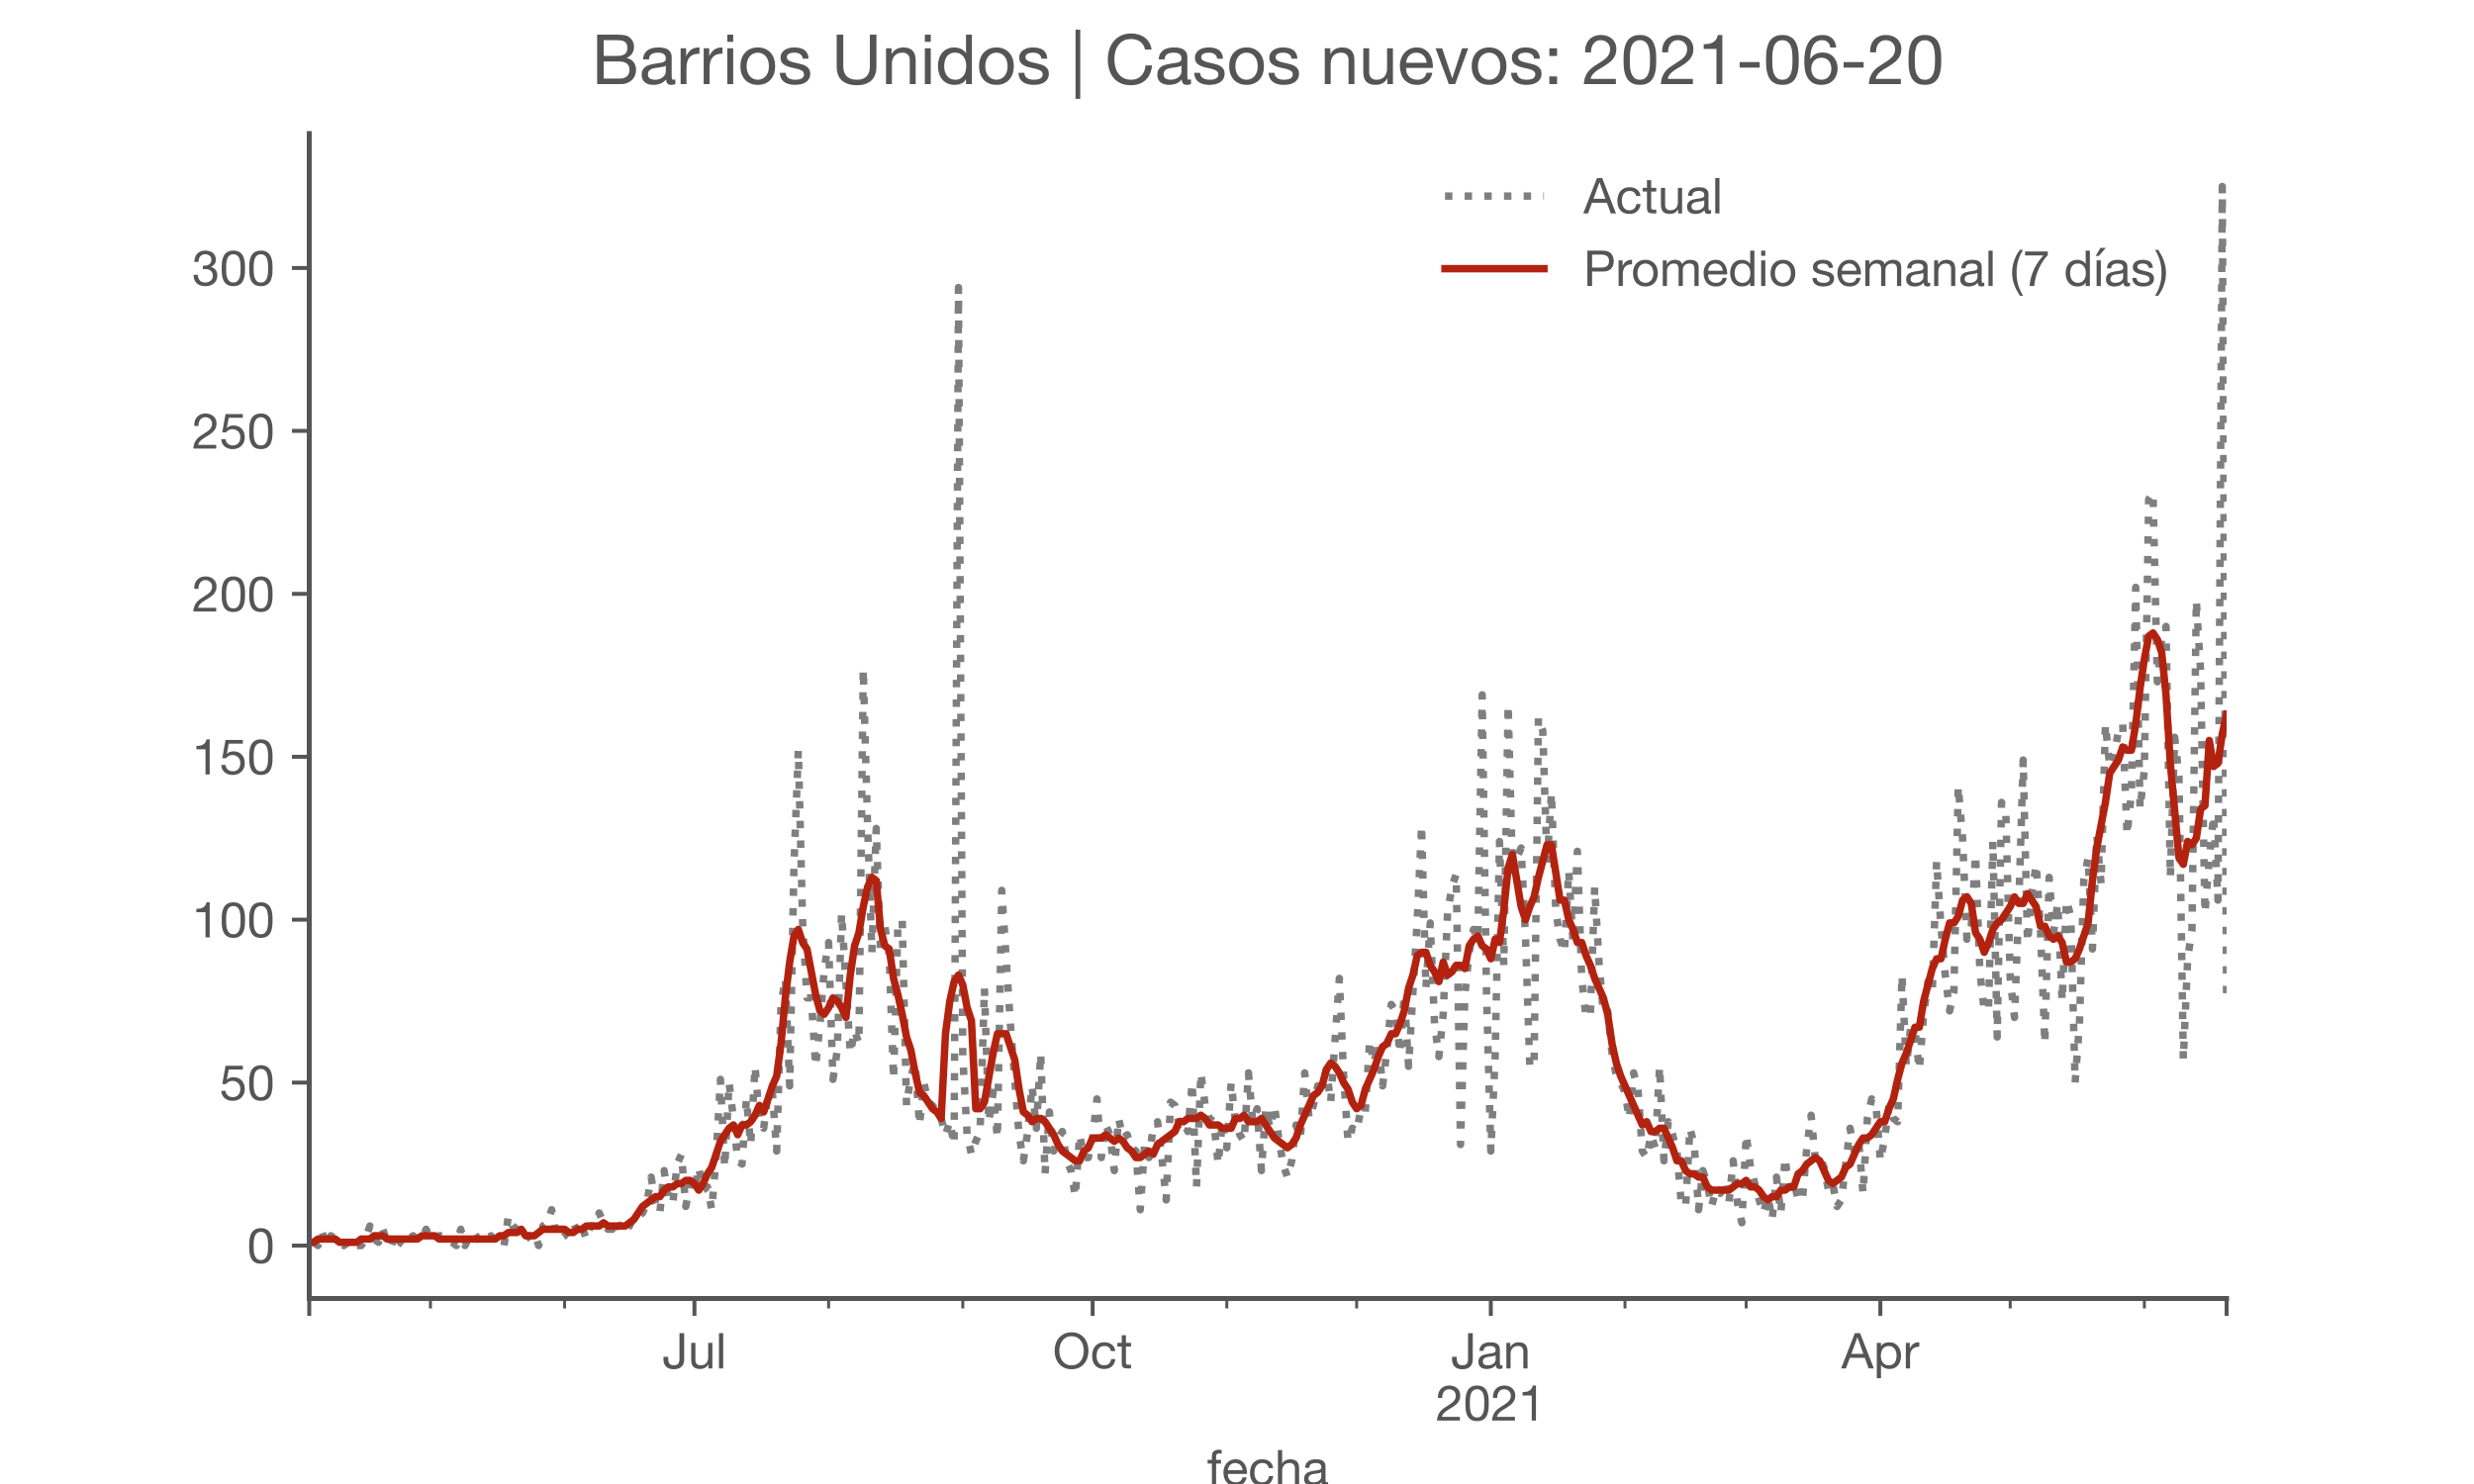 <?xml version="1.0" encoding="utf-8" standalone="no"?>
<!DOCTYPE svg PUBLIC "-//W3C//DTD SVG 1.1//EN"
  "http://www.w3.org/Graphics/SVG/1.1/DTD/svg11.dtd">
<!-- Created with matplotlib (https://matplotlib.org/) -->
<svg height="300pt" version="1.1" viewBox="0 0 500 300" width="500pt" xmlns="http://www.w3.org/2000/svg" xmlns:xlink="http://www.w3.org/1999/xlink">
 <defs>
  <style type="text/css">*{stroke-linecap:butt;stroke-linejoin:round;}</style>
 </defs>
 <g id="figure_1">
  <g id="patch_1">
   <path d="M 0 300 
L 500 300 
L 500 0 
L 0 0 
z
" style="fill:#ffffff;"/>
  </g>
  <g id="axes_1">
   <g id="patch_2">
    <path d="M 62.5 262.5 
L 450 262.5 
L 450 27 
L 62.5 27 
z
" style="fill:#ffffff;"/>
   </g>
   <g id="matplotlib.axis_1">
    <g id="xtick_1">
     <g id="line2d_1">
      <defs>
       <path d="M 0 0 
L 0 3.5 
" id="mcc1c9e8bef" style="stroke:#555555;stroke-width:0.8;"/>
      </defs>
      <g>
       <use style="fill:#555555;stroke:#555555;stroke-width:0.8;" x="62.5" xlink:href="#mcc1c9e8bef" y="262.5"/>
      </g>
     </g>
    </g>
    <g id="xtick_2">
     <g id="line2d_2">
      <g>
       <use style="fill:#555555;stroke:#555555;stroke-width:0.8;" x="140.35" xlink:href="#mcc1c9e8bef" y="262.5"/>
      </g>
     </g>
     <g id="text_1">
      <!-- Jul -->
      <g style="fill:#555555;" transform="translate(133.865 276.641)scale(0.1 -0.1)">
       <defs>
        <path d="M 44.094 17.797 
L 44.094 71.406 
L 34.594 71.406 
L 34.594 19.203 
Q 34.594 13.297 32.141 9.797 
Q 29.703 6.297 23.203 6.297 
Q 19.703 6.297 17.453 7.344 
Q 15.203 8.406 13.953 10.297 
Q 12.703 12.203 12.203 14.797 
Q 11.703 17.406 11.703 20.5 
L 11.703 23.5 
L 2.203 23.5 
L 2.203 19.094 
Q 2.203 8.906 7.594 3.656 
Q 13 -1.594 23 -1.594 
Q 29 -1.594 33.047 0.047 
Q 37.094 1.703 39.547 4.453 
Q 42 7.203 43.047 10.703 
Q 44.094 14.203 44.094 17.797 
z
" id="HelveticaNeue-74"/>
        <path d="M 49.203 0 
L 49.203 51.703 
L 40.703 51.703 
L 40.703 22.5 
Q 40.703 19 39.75 16.047 
Q 38.797 13.094 36.891 10.891 
Q 35 8.703 32.141 7.5 
Q 29.297 6.297 25.406 6.297 
Q 20.5 6.297 17.703 9.094 
Q 14.906 11.906 14.906 16.703 
L 14.906 51.703 
L 6.406 51.703 
L 6.406 17.703 
Q 6.406 13.5 7.25 10.047 
Q 8.094 6.594 10.188 4.094 
Q 12.297 1.594 15.688 0.25 
Q 19.094 -1.094 24.203 -1.094 
Q 29.906 -1.094 34.094 1.156 
Q 38.297 3.406 41 8.203 
L 41.203 8.203 
L 41.203 0 
z
" id="HelveticaNeue-117"/>
        <path d="M 6.906 71.406 
L 6.906 0 
L 15.406 0 
L 15.406 71.406 
z
" id="HelveticaNeue-108"/>
       </defs>
       <use xlink:href="#HelveticaNeue-74"/>
       <use x="51.9" xlink:href="#HelveticaNeue-117"/>
       <use x="107.5" xlink:href="#HelveticaNeue-108"/>
      </g>
     </g>
    </g>
    <g id="xtick_3">
     <g id="line2d_3">
      <g>
       <use style="fill:#555555;stroke:#555555;stroke-width:0.8;" x="220.824" xlink:href="#mcc1c9e8bef" y="262.5"/>
      </g>
     </g>
     <g id="text_2">
      <!-- Oct -->
      <g style="fill:#555555;" transform="translate(212.764 276.641)scale(0.1 -0.1)">
       <defs>
        <path d="M 13.297 35.703 
Q 13.297 41.094 14.688 46.344 
Q 16.094 51.594 19.094 55.797 
Q 22.094 60 26.797 62.547 
Q 31.5 65.094 38 65.094 
Q 44.5 65.094 49.203 62.547 
Q 53.906 60 56.906 55.797 
Q 59.906 51.594 61.297 46.344 
Q 62.703 41.094 62.703 35.703 
Q 62.703 30.297 61.297 25.047 
Q 59.906 19.797 56.906 15.594 
Q 53.906 11.406 49.203 8.844 
Q 44.5 6.297 38 6.297 
Q 31.5 6.297 26.797 8.844 
Q 22.094 11.406 19.094 15.594 
Q 16.094 19.797 14.688 25.047 
Q 13.297 30.297 13.297 35.703 
z
M 3.797 35.703 
Q 3.797 28.406 5.938 21.656 
Q 8.094 14.906 12.391 9.703 
Q 16.703 4.5 23.094 1.453 
Q 29.5 -1.594 38 -1.594 
Q 46.5 -1.594 52.891 1.453 
Q 59.297 4.5 63.594 9.703 
Q 67.906 14.906 70.047 21.656 
Q 72.203 28.406 72.203 35.703 
Q 72.203 43 70.047 49.75 
Q 67.906 56.5 63.594 61.703 
Q 59.297 66.906 52.891 70 
Q 46.5 73.094 38 73.094 
Q 29.5 73.094 23.094 70 
Q 16.703 66.906 12.391 61.703 
Q 8.094 56.5 5.938 49.75 
Q 3.797 43 3.797 35.703 
z
" id="HelveticaNeue-79"/>
        <path d="M 41.5 35.094 
L 50.297 35.094 
Q 49.797 39.703 47.891 43.047 
Q 46 46.406 43.047 48.594 
Q 40.094 50.797 36.25 51.844 
Q 32.406 52.906 28 52.906 
Q 21.906 52.906 17.297 50.75 
Q 12.703 48.594 9.641 44.844 
Q 6.594 41.094 5.094 36.047 
Q 3.594 31 3.594 25.203 
Q 3.594 19.406 5.141 14.547 
Q 6.703 9.703 9.75 6.203 
Q 12.797 2.703 17.344 0.797 
Q 21.906 -1.094 27.797 -1.094 
Q 37.703 -1.094 43.453 4.094 
Q 49.203 9.297 50.594 18.906 
L 41.906 18.906 
Q 41.094 12.906 37.547 9.594 
Q 34 6.297 27.703 6.297 
Q 23.703 6.297 20.797 7.891 
Q 17.906 9.5 16.094 12.141 
Q 14.297 14.797 13.438 18.188 
Q 12.594 21.594 12.594 25.203 
Q 12.594 29.094 13.391 32.75 
Q 14.203 36.406 16.047 39.203 
Q 17.906 42 21 43.703 
Q 24.094 45.406 28.703 45.406 
Q 34.094 45.406 37.297 42.703 
Q 40.5 40 41.5 35.094 
z
" id="HelveticaNeue-99"/>
        <path d="M 18.203 51.703 
L 18.203 67.203 
L 9.703 67.203 
L 9.703 51.703 
L 0.906 51.703 
L 0.906 44.203 
L 9.703 44.203 
L 9.703 11.297 
Q 9.703 7.703 10.391 5.5 
Q 11.094 3.297 12.547 2.094 
Q 14 0.906 16.344 0.453 
Q 18.703 0 22 0 
L 28.5 0 
L 28.5 7.5 
L 24.594 7.5 
Q 22.594 7.5 21.344 7.641 
Q 20.094 7.797 19.391 8.297 
Q 18.703 8.797 18.453 9.688 
Q 18.203 10.594 18.203 12.094 
L 18.203 44.203 
L 28.5 44.203 
L 28.5 51.703 
z
" id="HelveticaNeue-116"/>
       </defs>
       <use xlink:href="#HelveticaNeue-79"/>
       <use x="76" xlink:href="#HelveticaNeue-99"/>
       <use x="129.7" xlink:href="#HelveticaNeue-116"/>
      </g>
     </g>
    </g>
    <g id="xtick_4">
     <g id="line2d_4">
      <g>
       <use style="fill:#555555;stroke:#555555;stroke-width:0.8;" x="301.298" xlink:href="#mcc1c9e8bef" y="262.5"/>
      </g>
     </g>
     <g id="text_3">
      <!-- Jan -->
      <g style="fill:#555555;" transform="translate(293.238 276.641)scale(0.1 -0.1)">
       <defs>
        <path d="M 52.203 0.203 
Q 50 -1.094 46.094 -1.094 
Q 42.797 -1.094 40.844 0.75 
Q 38.906 2.594 38.906 6.797 
Q 35.406 2.594 30.75 0.75 
Q 26.094 -1.094 20.703 -1.094 
Q 17.203 -1.094 14.047 -0.297 
Q 10.906 0.5 8.594 2.203 
Q 6.297 3.906 4.938 6.656 
Q 3.594 9.406 3.594 13.297 
Q 3.594 17.703 5.094 20.5 
Q 6.594 23.297 9.047 25.047 
Q 11.5 26.797 14.641 27.688 
Q 17.797 28.594 21.094 29.203 
Q 24.594 29.906 27.75 30.25 
Q 30.906 30.594 33.297 31.25 
Q 35.703 31.906 37.094 33.156 
Q 38.5 34.406 38.5 36.797 
Q 38.5 39.594 37.453 41.297 
Q 36.406 43 34.75 43.891 
Q 33.094 44.797 31.047 45.094 
Q 29 45.406 27 45.406 
Q 21.594 45.406 18 43.344 
Q 14.406 41.297 14.094 35.594 
L 5.594 35.594 
Q 5.797 40.406 7.594 43.703 
Q 9.406 47 12.406 49.047 
Q 15.406 51.094 19.25 52 
Q 23.094 52.906 27.5 52.906 
Q 31 52.906 34.453 52.406 
Q 37.906 51.906 40.703 50.344 
Q 43.5 48.797 45.203 46 
Q 46.906 43.203 46.906 38.703 
L 46.906 12.094 
Q 46.906 9.094 47.25 7.688 
Q 47.594 6.297 49.594 6.297 
Q 50.703 6.297 52.203 6.797 
z
M 38.406 26.703 
Q 36.797 25.5 34.188 24.953 
Q 31.594 24.406 28.75 24.047 
Q 25.906 23.703 23 23.25 
Q 20.094 22.797 17.797 21.797 
Q 15.5 20.797 14.047 18.938 
Q 12.594 17.094 12.594 13.906 
Q 12.594 11.797 13.438 10.344 
Q 14.297 8.906 15.641 8 
Q 17 7.094 18.797 6.688 
Q 20.594 6.297 22.594 6.297 
Q 26.797 6.297 29.797 7.438 
Q 32.797 8.594 34.688 10.344 
Q 36.594 12.094 37.5 14.141 
Q 38.406 16.203 38.406 18 
z
" id="HelveticaNeue-97"/>
        <path d="M 6.406 51.703 
L 6.406 0 
L 14.906 0 
L 14.906 29.203 
Q 14.906 32.703 15.844 35.641 
Q 16.797 38.594 18.688 40.797 
Q 20.594 43 23.438 44.203 
Q 26.297 45.406 30.203 45.406 
Q 35.094 45.406 37.891 42.594 
Q 40.703 39.797 40.703 35 
L 40.703 0 
L 49.203 0 
L 49.203 34 
Q 49.203 38.203 48.344 41.641 
Q 47.5 45.094 45.391 47.594 
Q 43.297 50.094 39.891 51.5 
Q 36.5 52.906 31.406 52.906 
Q 19.906 52.906 14.594 43.5 
L 14.406 43.5 
L 14.406 51.703 
z
" id="HelveticaNeue-110"/>
       </defs>
       <use xlink:href="#HelveticaNeue-74"/>
       <use x="51.9" xlink:href="#HelveticaNeue-97"/>
       <use x="105.6" xlink:href="#HelveticaNeue-110"/>
      </g>
      <!-- 2021 -->
      <g style="fill:#555555;" transform="translate(290.179 287.18)scale(0.1 -0.1)">
       <defs>
        <path d="M 4.406 45.797 
L 12.906 45.797 
Q 12.797 49 13.547 52.141 
Q 14.297 55.297 16 57.797 
Q 17.703 60.297 20.344 61.844 
Q 23 63.406 26.703 63.406 
Q 29.5 63.406 32 62.5 
Q 34.5 61.594 36.344 59.891 
Q 38.203 58.203 39.297 55.844 
Q 40.406 53.5 40.406 50.594 
Q 40.406 46.906 39.25 44.094 
Q 38.094 41.297 35.844 38.891 
Q 33.594 36.5 30.188 34.141 
Q 26.797 31.797 22.297 29 
Q 18.594 26.797 15.188 24.297 
Q 11.797 21.797 9.094 18.5 
Q 6.406 15.203 4.656 10.75 
Q 2.906 6.297 2.406 0 
L 48.703 0 
L 48.703 7.5 
L 12.297 7.5 
Q 12.906 10.797 14.844 13.344 
Q 16.797 15.906 19.547 18.094 
Q 22.297 20.297 25.594 22.25 
Q 28.906 24.203 32.203 26.203 
Q 35.5 28.297 38.594 30.594 
Q 41.703 32.906 44.094 35.75 
Q 46.5 38.594 47.953 42.188 
Q 49.406 45.797 49.406 50.5 
Q 49.406 55.5 47.656 59.297 
Q 45.906 63.094 42.906 65.641 
Q 39.906 68.203 35.844 69.547 
Q 31.797 70.906 27.203 70.906 
Q 21.594 70.906 17.188 69 
Q 12.797 67.094 9.844 63.75 
Q 6.906 60.406 5.5 55.797 
Q 4.094 51.203 4.406 45.797 
z
" id="HelveticaNeue-50"/>
        <path d="M 13.203 34.906 
Q 13.203 37.5 13.25 40.641 
Q 13.297 43.797 13.75 46.938 
Q 14.203 50.094 15.047 53.094 
Q 15.906 56.094 17.547 58.344 
Q 19.203 60.594 21.703 62 
Q 24.203 63.406 27.797 63.406 
Q 31.406 63.406 33.906 62 
Q 36.406 60.594 38.047 58.344 
Q 39.703 56.094 40.547 53.094 
Q 41.406 50.094 41.844 46.938 
Q 42.297 43.797 42.344 40.641 
Q 42.406 37.5 42.406 34.906 
Q 42.406 30.906 42.156 25.953 
Q 41.906 21 40.547 16.641 
Q 39.203 12.297 36.203 9.297 
Q 33.203 6.297 27.797 6.297 
Q 22.406 6.297 19.406 9.297 
Q 16.406 12.297 15.047 16.641 
Q 13.703 21 13.453 25.953 
Q 13.203 30.906 13.203 34.906 
z
M 4.203 34.797 
Q 4.203 30.906 4.391 26.703 
Q 4.594 22.5 5.391 18.5 
Q 6.203 14.5 7.703 10.953 
Q 9.203 7.406 11.797 4.703 
Q 14.406 2 18.344 0.453 
Q 22.297 -1.094 27.797 -1.094 
Q 33.406 -1.094 37.297 0.453 
Q 41.203 2 43.797 4.703 
Q 46.406 7.406 47.906 10.953 
Q 49.406 14.5 50.203 18.5 
Q 51 22.5 51.203 26.703 
Q 51.406 30.906 51.406 34.797 
Q 51.406 38.703 51.203 42.891 
Q 51 47.094 50.203 51.094 
Q 49.406 55.094 47.906 58.688 
Q 46.406 62.297 43.797 65 
Q 41.203 67.703 37.25 69.297 
Q 33.297 70.906 27.797 70.906 
Q 22.297 70.906 18.344 69.297 
Q 14.406 67.703 11.797 65 
Q 9.203 62.297 7.703 58.688 
Q 6.203 55.094 5.391 51.094 
Q 4.594 47.094 4.391 42.891 
Q 4.203 38.703 4.203 34.797 
z
" id="HelveticaNeue-48"/>
        <path d="M 35.594 0 
L 35.594 70.906 
L 29.094 70.906 
Q 28.406 66.906 26.5 64.297 
Q 24.594 61.703 21.844 60.203 
Q 19.094 58.703 15.688 58.141 
Q 12.297 57.594 8.703 57.594 
L 8.703 50.797 
L 27.094 50.797 
L 27.094 0 
z
" id="HelveticaNeue-49"/>
       </defs>
       <use xlink:href="#HelveticaNeue-50"/>
       <use x="55.6" xlink:href="#HelveticaNeue-48"/>
       <use x="111.2" xlink:href="#HelveticaNeue-50"/>
       <use x="166.8" xlink:href="#HelveticaNeue-49"/>
      </g>
     </g>
    </g>
    <g id="xtick_5">
     <g id="line2d_5">
      <g>
       <use style="fill:#555555;stroke:#555555;stroke-width:0.8;" x="380.023" xlink:href="#mcc1c9e8bef" y="262.5"/>
      </g>
     </g>
     <g id="text_4">
      <!-- Apr -->
      <g style="fill:#555555;" transform="translate(372.153 276.641)scale(0.1 -0.1)">
       <defs>
        <path d="M 20.094 29.5 
L 32.203 62.797 
L 32.406 62.797 
L 44.297 29.5 
z
M 27.203 71.406 
L -0.594 0 
L 9.094 0 
L 17.094 21.5 
L 47.297 21.5 
L 55.094 0 
L 65.594 0 
L 37.703 71.406 
z
" id="HelveticaNeue-65"/>
        <path d="M 6.703 51.703 
L 6.703 -19.703 
L 15.203 -19.703 
L 15.203 6.906 
L 15.406 6.906 
Q 16.797 4.594 18.844 3.047 
Q 20.906 1.5 23.203 0.594 
Q 25.5 -0.297 27.844 -0.688 
Q 30.203 -1.094 32.094 -1.094 
Q 38 -1.094 42.453 1 
Q 46.906 3.094 49.844 6.75 
Q 52.797 10.406 54.25 15.297 
Q 55.703 20.203 55.703 25.703 
Q 55.703 31.203 54.203 36.094 
Q 52.703 41 49.75 44.75 
Q 46.797 48.5 42.344 50.703 
Q 37.906 52.906 31.906 52.906 
Q 26.5 52.906 22 50.953 
Q 17.5 49 15.406 44.703 
L 15.203 44.703 
L 15.203 51.703 
z
M 46.703 26.297 
Q 46.703 22.5 45.891 18.891 
Q 45.094 15.297 43.297 12.5 
Q 41.5 9.703 38.547 8 
Q 35.594 6.297 31.203 6.297 
Q 26.797 6.297 23.688 7.938 
Q 20.594 9.594 18.641 12.297 
Q 16.703 15 15.797 18.547 
Q 14.906 22.094 14.906 25.906 
Q 14.906 29.5 15.75 33 
Q 16.594 36.5 18.5 39.25 
Q 20.406 42 23.406 43.703 
Q 26.406 45.406 30.703 45.406 
Q 34.797 45.406 37.844 43.797 
Q 40.906 42.203 42.844 39.5 
Q 44.797 36.797 45.75 33.344 
Q 46.703 29.906 46.703 26.297 
z
" id="HelveticaNeue-112"/>
        <path d="M 6.094 51.703 
L 6.094 0 
L 14.594 0 
L 14.594 23 
Q 14.594 28 15.594 31.844 
Q 16.594 35.703 18.797 38.391 
Q 21 41.094 24.594 42.5 
Q 28.203 43.906 33.297 43.906 
L 33.297 52.906 
Q 26.406 53.094 21.906 50.094 
Q 17.406 47.094 14.297 40.797 
L 14.094 40.797 
L 14.094 51.703 
z
" id="HelveticaNeue-114"/>
       </defs>
       <use xlink:href="#HelveticaNeue-65"/>
       <use x="64.8" xlink:href="#HelveticaNeue-112"/>
       <use x="124.1" xlink:href="#HelveticaNeue-114"/>
      </g>
     </g>
    </g>
    <g id="xtick_6">
     <g id="line2d_6">
      <g>
       <use style="fill:#555555;stroke:#555555;stroke-width:0.8;" x="450" xlink:href="#mcc1c9e8bef" y="262.5"/>
      </g>
     </g>
    </g>
    <g id="xtick_7">
     <g id="line2d_7">
      <defs>
       <path d="M 0 0 
L 0 2 
" id="m36a578705f" style="stroke:#555555;stroke-width:0.6;"/>
      </defs>
      <g>
       <use style="fill:#555555;stroke:#555555;stroke-width:0.6;" x="86.992" xlink:href="#m36a578705f" y="262.5"/>
      </g>
     </g>
    </g>
    <g id="xtick_8">
     <g id="line2d_8">
      <g>
       <use style="fill:#555555;stroke:#555555;stroke-width:0.6;" x="114.108" xlink:href="#m36a578705f" y="262.5"/>
      </g>
     </g>
    </g>
    <g id="xtick_9">
     <g id="line2d_9">
      <g>
       <use style="fill:#555555;stroke:#555555;stroke-width:0.6;" x="167.466" xlink:href="#m36a578705f" y="262.5"/>
      </g>
     </g>
    </g>
    <g id="xtick_10">
     <g id="line2d_10">
      <g>
       <use style="fill:#555555;stroke:#555555;stroke-width:0.6;" x="194.582" xlink:href="#m36a578705f" y="262.5"/>
      </g>
     </g>
    </g>
    <g id="xtick_11">
     <g id="line2d_11">
      <g>
       <use style="fill:#555555;stroke:#555555;stroke-width:0.6;" x="247.94" xlink:href="#m36a578705f" y="262.5"/>
      </g>
     </g>
    </g>
    <g id="xtick_12">
     <g id="line2d_12">
      <g>
       <use style="fill:#555555;stroke:#555555;stroke-width:0.6;" x="274.182" xlink:href="#m36a578705f" y="262.5"/>
      </g>
     </g>
    </g>
    <g id="xtick_13">
     <g id="line2d_13">
      <g>
       <use style="fill:#555555;stroke:#555555;stroke-width:0.6;" x="328.414" xlink:href="#m36a578705f" y="262.5"/>
      </g>
     </g>
    </g>
    <g id="xtick_14">
     <g id="line2d_14">
      <g>
       <use style="fill:#555555;stroke:#555555;stroke-width:0.6;" x="352.906" xlink:href="#m36a578705f" y="262.5"/>
      </g>
     </g>
    </g>
    <g id="xtick_15">
     <g id="line2d_15">
      <g>
       <use style="fill:#555555;stroke:#555555;stroke-width:0.6;" x="406.264" xlink:href="#m36a578705f" y="262.5"/>
      </g>
     </g>
    </g>
    <g id="xtick_16">
     <g id="line2d_16">
      <g>
       <use style="fill:#555555;stroke:#555555;stroke-width:0.6;" x="433.38" xlink:href="#m36a578705f" y="262.5"/>
      </g>
     </g>
    </g>
    <g id="text_5">
     <!-- fecha -->
     <g style="fill:#555555;" transform="translate(243.935 300.291)scale(0.1 -0.1)">
      <defs>
       <path d="M 9.906 44.203 
L 9.906 0 
L 18.406 0 
L 18.406 44.203 
L 28.406 44.203 
L 28.406 51.703 
L 18.406 51.703 
L 18.406 58.906 
Q 18.406 62.297 20.094 63.5 
Q 21.797 64.703 24.906 64.703 
Q 26 64.703 27.297 64.547 
Q 28.594 64.406 29.703 64 
L 29.703 71.406 
Q 28.5 71.797 26.953 72 
Q 25.406 72.203 24.203 72.203 
Q 17.203 72.203 13.547 68.953 
Q 9.906 65.703 9.906 59.406 
L 9.906 51.703 
L 1.203 51.703 
L 1.203 44.203 
z
" id="HelveticaNeue-102"/>
       <path d="M 42.297 30.797 
L 12.594 30.797 
Q 12.797 33.797 13.891 36.438 
Q 15 39.094 16.891 41.094 
Q 18.797 43.094 21.438 44.25 
Q 24.094 45.406 27.406 45.406 
Q 30.594 45.406 33.25 44.25 
Q 35.906 43.094 37.844 41.141 
Q 39.797 39.203 40.938 36.5 
Q 42.094 33.797 42.297 30.797 
z
M 50.5 16.406 
L 42.094 16.406 
Q 41 11.297 37.547 8.797 
Q 34.094 6.297 28.703 6.297 
Q 24.5 6.297 21.391 7.688 
Q 18.297 9.094 16.297 11.438 
Q 14.297 13.797 13.391 16.844 
Q 12.5 19.906 12.594 23.297 
L 51.297 23.297 
Q 51.5 28 50.453 33.203 
Q 49.406 38.406 46.656 42.797 
Q 43.906 47.203 39.344 50.047 
Q 34.797 52.906 27.906 52.906 
Q 22.594 52.906 18.141 50.906 
Q 13.703 48.906 10.453 45.297 
Q 7.203 41.703 5.391 36.797 
Q 3.594 31.906 3.594 26 
Q 3.797 20.094 5.344 15.094 
Q 6.906 10.094 10 6.5 
Q 13.094 2.906 17.641 0.906 
Q 22.203 -1.094 28.406 -1.094 
Q 37.203 -1.094 43 3.297 
Q 48.797 7.703 50.5 16.406 
z
" id="HelveticaNeue-101"/>
       <path d="M 6.406 71.406 
L 6.406 0 
L 14.906 0 
L 14.906 29.203 
Q 14.906 32.703 15.844 35.641 
Q 16.797 38.594 18.688 40.797 
Q 20.594 43 23.438 44.203 
Q 26.297 45.406 30.203 45.406 
Q 35.094 45.406 37.891 42.594 
Q 40.703 39.797 40.703 35 
L 40.703 0 
L 49.203 0 
L 49.203 34 
Q 49.203 38.203 48.344 41.641 
Q 47.5 45.094 45.391 47.594 
Q 43.297 50.094 39.891 51.5 
Q 36.5 52.906 31.406 52.906 
Q 29.094 52.906 26.641 52.406 
Q 24.203 51.906 21.953 50.844 
Q 19.703 49.797 17.891 48.141 
Q 16.094 46.5 15.094 44.094 
L 14.906 44.094 
L 14.906 71.406 
z
" id="HelveticaNeue-104"/>
      </defs>
      <use xlink:href="#HelveticaNeue-102"/>
      <use x="29.6" xlink:href="#HelveticaNeue-101"/>
      <use x="83.3" xlink:href="#HelveticaNeue-99"/>
      <use x="137" xlink:href="#HelveticaNeue-104"/>
      <use x="192.6" xlink:href="#HelveticaNeue-97"/>
     </g>
    </g>
   </g>
   <g id="matplotlib.axis_2">
    <g id="ytick_1">
     <g id="line2d_17">
      <defs>
       <path d="M 0 0 
L -3.5 0 
" id="ma83e8d7cec" style="stroke:#555555;stroke-width:0.8;"/>
      </defs>
      <g>
       <use style="fill:#555555;stroke:#555555;stroke-width:0.8;" x="62.5" xlink:href="#ma83e8d7cec" y="251.795"/>
      </g>
     </g>
     <g id="text_6">
      <!-- 0 -->
      <g style="fill:#555555;" transform="translate(49.941 255.366)scale(0.1 -0.1)">
       <use xlink:href="#HelveticaNeue-48"/>
      </g>
     </g>
    </g>
    <g id="ytick_2">
     <g id="line2d_18">
      <g>
       <use style="fill:#555555;stroke:#555555;stroke-width:0.8;" x="62.5" xlink:href="#ma83e8d7cec" y="218.858"/>
      </g>
     </g>
     <g id="text_7">
      <!-- 50 -->
      <g style="fill:#555555;" transform="translate(44.381 222.429)scale(0.1 -0.1)">
       <defs>
        <path d="M 47 62.203 
L 47 69.703 
L 12 69.703 
L 5.406 32.906 
L 12.703 32.5 
Q 15.203 35.5 18.453 37.344 
Q 21.703 39.203 25.906 39.203 
Q 29.5 39.203 32.453 38 
Q 35.406 36.797 37.5 34.641 
Q 39.594 32.5 40.75 29.547 
Q 41.906 26.594 41.906 23.094 
Q 41.906 18.906 40.703 15.75 
Q 39.5 12.594 37.453 10.5 
Q 35.406 8.406 32.656 7.344 
Q 29.906 6.297 26.906 6.297 
Q 23.703 6.297 21.047 7.25 
Q 18.406 8.203 16.453 9.953 
Q 14.5 11.703 13.344 14.047 
Q 12.203 16.406 12 19.094 
L 3.5 19.094 
Q 3.594 14.297 5.391 10.5 
Q 7.203 6.703 10.297 4.141 
Q 13.406 1.594 17.453 0.25 
Q 21.5 -1.094 26.094 -1.094 
Q 32.297 -1.094 36.938 0.844 
Q 41.594 2.797 44.688 6.094 
Q 47.797 9.406 49.344 13.656 
Q 50.906 17.906 50.906 22.406 
Q 50.906 28.5 49.094 33.047 
Q 47.297 37.594 44.188 40.641 
Q 41.094 43.703 36.891 45.203 
Q 32.703 46.703 28 46.703 
Q 24.406 46.703 20.75 45.453 
Q 17.094 44.203 14.797 41.594 
L 14.594 41.797 
L 18.406 62.203 
z
" id="HelveticaNeue-53"/>
       </defs>
       <use xlink:href="#HelveticaNeue-53"/>
       <use x="55.6" xlink:href="#HelveticaNeue-48"/>
      </g>
     </g>
    </g>
    <g id="ytick_3">
     <g id="line2d_19">
      <g>
       <use style="fill:#555555;stroke:#555555;stroke-width:0.8;" x="62.5" xlink:href="#ma83e8d7cec" y="185.921"/>
      </g>
     </g>
     <g id="text_8">
      <!-- 100 -->
      <g style="fill:#555555;" transform="translate(38.822 189.492)scale(0.1 -0.1)">
       <use xlink:href="#HelveticaNeue-49"/>
       <use x="55.6" xlink:href="#HelveticaNeue-48"/>
       <use x="111.2" xlink:href="#HelveticaNeue-48"/>
      </g>
     </g>
    </g>
    <g id="ytick_4">
     <g id="line2d_20">
      <g>
       <use style="fill:#555555;stroke:#555555;stroke-width:0.8;" x="62.5" xlink:href="#ma83e8d7cec" y="152.984"/>
      </g>
     </g>
     <g id="text_9">
      <!-- 150 -->
      <g style="fill:#555555;" transform="translate(38.822 156.555)scale(0.1 -0.1)">
       <use xlink:href="#HelveticaNeue-49"/>
       <use x="55.6" xlink:href="#HelveticaNeue-53"/>
       <use x="111.2" xlink:href="#HelveticaNeue-48"/>
      </g>
     </g>
    </g>
    <g id="ytick_5">
     <g id="line2d_21">
      <g>
       <use style="fill:#555555;stroke:#555555;stroke-width:0.8;" x="62.5" xlink:href="#ma83e8d7cec" y="120.047"/>
      </g>
     </g>
     <g id="text_10">
      <!-- 200 -->
      <g style="fill:#555555;" transform="translate(38.822 123.618)scale(0.1 -0.1)">
       <use xlink:href="#HelveticaNeue-50"/>
       <use x="55.6" xlink:href="#HelveticaNeue-48"/>
       <use x="111.2" xlink:href="#HelveticaNeue-48"/>
      </g>
     </g>
    </g>
    <g id="ytick_6">
     <g id="line2d_22">
      <g>
       <use style="fill:#555555;stroke:#555555;stroke-width:0.8;" x="62.5" xlink:href="#ma83e8d7cec" y="87.11"/>
      </g>
     </g>
     <g id="text_11">
      <!-- 250 -->
      <g style="fill:#555555;" transform="translate(38.822 90.68)scale(0.1 -0.1)">
       <use xlink:href="#HelveticaNeue-50"/>
       <use x="55.6" xlink:href="#HelveticaNeue-53"/>
       <use x="111.2" xlink:href="#HelveticaNeue-48"/>
      </g>
     </g>
    </g>
    <g id="ytick_7">
     <g id="line2d_23">
      <g>
       <use style="fill:#555555;stroke:#555555;stroke-width:0.8;" x="62.5" xlink:href="#ma83e8d7cec" y="54.173"/>
      </g>
     </g>
     <g id="text_12">
      <!-- 300 -->
      <g style="fill:#555555;" transform="translate(38.822 57.743)scale(0.1 -0.1)">
       <defs>
        <path d="M 21.797 40.5 
L 21.797 33.297 
Q 24.203 33.594 26.906 33.594 
Q 30.094 33.594 32.844 32.75 
Q 35.594 31.906 37.594 30.156 
Q 39.594 28.406 40.797 25.844 
Q 42 23.297 42 20 
Q 42 16.797 40.75 14.25 
Q 39.5 11.703 37.391 9.953 
Q 35.297 8.203 32.5 7.25 
Q 29.703 6.297 26.594 6.297 
Q 19.297 6.297 15.5 10.641 
Q 11.703 15 11.5 21.906 
L 3 21.906 
Q 2.906 16.406 4.547 12.094 
Q 6.203 7.797 9.297 4.844 
Q 12.406 1.906 16.797 0.406 
Q 21.203 -1.094 26.594 -1.094 
Q 31.594 -1.094 36.047 0.25 
Q 40.5 1.594 43.797 4.297 
Q 47.094 7 49.047 11.047 
Q 51 15.094 51 20.406 
Q 51 26.797 47.844 31.5 
Q 44.703 36.203 38.203 37.594 
L 38.203 37.797 
Q 42.406 39.703 45.203 43.391 
Q 48 47.094 48 51.906 
Q 48 56.797 46.344 60.391 
Q 44.703 64 41.797 66.297 
Q 38.906 68.594 34.953 69.75 
Q 31 70.906 26.406 70.906 
Q 21.094 70.906 17.047 69.203 
Q 13 67.5 10.297 64.5 
Q 7.594 61.5 6.141 57.297 
Q 4.703 53.094 4.5 48 
L 13 48 
Q 13 51.094 13.797 53.891 
Q 14.594 56.703 16.25 58.797 
Q 17.906 60.906 20.453 62.156 
Q 23 63.406 26.406 63.406 
Q 31.797 63.406 35.391 60.547 
Q 39 57.703 39 52 
Q 39 49.203 37.891 47 
Q 36.797 44.797 34.938 43.344 
Q 33.094 41.906 30.641 41.156 
Q 28.203 40.406 25.5 40.406 
L 23.703 40.406 
Q 23.203 40.406 22.703 40.406 
Q 22.297 40.406 21.797 40.5 
z
" id="HelveticaNeue-51"/>
       </defs>
       <use xlink:href="#HelveticaNeue-51"/>
       <use x="55.6" xlink:href="#HelveticaNeue-48"/>
       <use x="111.2" xlink:href="#HelveticaNeue-48"/>
      </g>
     </g>
    </g>
   </g>
   <g id="line2d_24">
    <path clip-path="url(#pcd8320fcdf)" d="M 63.375 251.137 
L 64.249 251.795 
L 65.124 249.16 
L 65.999 251.795 
L 66.874 249.819 
L 69.498 251.795 
L 71.247 250.478 
L 72.122 251.795 
L 72.997 251.795 
L 73.871 250.478 
L 74.746 247.843 
L 75.621 250.478 
L 76.495 251.137 
L 77.37 248.502 
L 78.245 251.137 
L 79.12 251.795 
L 79.994 249.16 
L 80.869 251.137 
L 81.744 251.795 
L 82.619 250.478 
L 83.493 249.819 
L 84.368 250.478 
L 85.243 250.478 
L 86.117 248.502 
L 86.992 250.478 
L 87.867 250.478 
L 88.742 249.819 
L 89.616 249.819 
L 90.491 251.137 
L 91.366 251.137 
L 92.24 251.795 
L 93.115 248.502 
L 93.99 251.795 
L 94.865 249.819 
L 95.739 249.16 
L 96.614 250.478 
L 97.489 251.137 
L 99.238 249.819 
L 100.113 251.137 
L 100.988 251.137 
L 101.862 251.795 
L 102.737 245.867 
L 103.612 247.843 
L 105.361 249.16 
L 106.236 250.478 
L 107.985 249.16 
L 108.86 251.795 
L 109.735 247.843 
L 110.609 247.184 
L 111.484 244.549 
L 112.359 249.16 
L 113.234 250.478 
L 114.108 249.819 
L 115.858 247.184 
L 116.733 249.16 
L 117.607 247.843 
L 118.482 250.478 
L 119.357 247.843 
L 120.231 247.843 
L 121.106 245.208 
L 121.981 247.184 
L 122.856 248.502 
L 123.73 248.502 
L 124.605 246.526 
L 125.48 249.16 
L 127.229 247.843 
L 128.104 245.867 
L 128.979 245.867 
L 129.853 245.208 
L 130.728 243.232 
L 131.603 237.962 
L 132.477 243.232 
L 133.352 245.208 
L 134.227 236.644 
L 135.102 242.573 
L 135.976 243.232 
L 136.851 235.327 
L 137.726 233.351 
L 138.6 243.891 
L 139.475 239.279 
L 140.35 240.597 
L 141.225 235.986 
L 142.099 240.597 
L 142.974 239.938 
L 143.849 244.549 
L 144.723 234.009 
L 145.598 218.2 
L 146.473 235.986 
L 147.348 218.858 
L 148.222 226.105 
L 149.097 234.668 
L 149.972 235.327 
L 150.847 222.152 
L 151.721 231.374 
L 152.596 215.565 
L 153.471 226.105 
L 154.345 228.081 
L 155.22 220.835 
L 156.095 220.835 
L 156.97 232.692 
L 157.844 203.049 
L 158.719 197.779 
L 159.594 219.517 
L 160.468 174.723 
L 161.343 151.667 
L 162.218 186.58 
L 163.093 201.731 
L 163.967 201.731 
L 164.842 215.565 
L 165.717 207.001 
L 166.591 195.802 
L 167.466 190.533 
L 168.341 218.2 
L 169.216 212.271 
L 170.09 184.604 
L 171.84 212.93 
L 172.714 208.319 
L 173.589 210.953 
L 174.464 135.198 
L 175.339 166.818 
L 176.213 192.509 
L 177.088 167.477 
L 177.963 192.509 
L 178.837 187.239 
L 179.712 193.167 
L 180.587 218.2 
L 181.462 187.239 
L 182.336 185.921 
L 183.211 223.47 
L 184.086 217.541 
L 184.96 214.906 
L 185.835 227.422 
L 186.71 218.858 
L 187.585 222.811 
L 188.459 223.47 
L 190.209 226.105 
L 191.084 229.398 
L 191.958 226.763 
L 192.833 231.374 
L 193.708 58.126 
L 194.582 213.588 
L 195.457 229.398 
L 196.332 233.351 
L 197.207 230.716 
L 198.081 228.74 
L 198.956 199.755 
L 199.831 226.763 
L 200.705 220.835 
L 201.58 230.057 
L 202.455 179.993 
L 204.204 207.001 
L 205.954 229.398 
L 206.828 234.668 
L 207.703 228.74 
L 208.578 219.517 
L 209.453 228.081 
L 210.327 212.93 
L 211.202 237.303 
L 212.077 224.787 
L 212.951 232.692 
L 213.826 230.057 
L 214.701 228.74 
L 215.576 234.668 
L 216.45 236.644 
L 217.325 241.914 
L 218.2 229.398 
L 219.074 234.009 
L 219.949 234.009 
L 220.824 230.057 
L 221.699 222.152 
L 222.573 234.009 
L 223.448 227.422 
L 224.323 229.398 
L 225.198 236.644 
L 226.072 226.105 
L 226.947 230.057 
L 227.822 229.398 
L 228.696 232.033 
L 229.571 232.692 
L 230.446 244.549 
L 231.321 231.374 
L 232.195 234.009 
L 233.07 228.081 
L 233.945 226.763 
L 234.819 234.009 
L 235.694 242.573 
L 236.569 222.811 
L 237.444 223.47 
L 238.318 227.422 
L 239.193 226.763 
L 240.068 228.74 
L 240.942 218.858 
L 241.817 239.938 
L 242.692 216.882 
L 243.567 223.47 
L 244.441 226.105 
L 245.316 226.763 
L 246.191 235.327 
L 247.065 226.763 
L 247.94 232.033 
L 248.815 218.858 
L 249.69 226.763 
L 250.564 229.398 
L 251.439 230.716 
L 252.314 216.882 
L 253.188 226.763 
L 254.063 224.128 
L 254.938 236.644 
L 255.813 224.128 
L 256.687 228.081 
L 257.562 223.47 
L 258.437 230.057 
L 259.312 235.327 
L 260.186 237.962 
L 261.061 234.668 
L 261.936 227.422 
L 262.81 230.057 
L 263.685 216.882 
L 264.56 226.105 
L 265.435 223.47 
L 266.309 219.517 
L 267.184 219.517 
L 268.059 216.223 
L 268.933 222.811 
L 270.683 197.779 
L 271.558 217.541 
L 272.432 230.716 
L 273.307 228.081 
L 274.182 228.74 
L 275.056 224.128 
L 275.931 224.787 
L 276.806 210.295 
L 277.681 214.906 
L 278.555 210.953 
L 279.43 219.517 
L 280.305 212.271 
L 281.179 203.049 
L 282.054 204.366 
L 282.929 212.93 
L 283.804 201.072 
L 284.678 215.565 
L 286.428 185.921 
L 287.302 166.818 
L 288.177 199.755 
L 289.052 186.58 
L 289.927 207.001 
L 290.801 213.588 
L 291.676 205.025 
L 292.551 184.604 
L 293.426 179.334 
L 294.3 176.699 
L 295.175 231.374 
L 296.05 201.072 
L 296.924 192.509 
L 297.799 187.898 
L 298.674 189.874 
L 299.549 140.468 
L 300.423 200.414 
L 301.298 232.692 
L 302.173 213.588 
L 303.047 170.112 
L 303.922 195.144 
L 304.797 142.444 
L 305.672 176.04 
L 306.546 173.405 
L 307.421 171.429 
L 308.296 189.215 
L 309.17 215.565 
L 310.045 215.565 
L 310.92 145.079 
L 311.795 147.714 
L 312.669 174.723 
L 313.544 160.23 
L 314.419 183.945 
L 315.293 189.874 
L 316.168 192.509 
L 317.043 176.04 
L 317.918 190.533 
L 318.792 172.088 
L 319.667 197.779 
L 320.542 205.684 
L 321.416 205.025 
L 322.291 179.334 
L 323.166 194.485 
L 324.041 205.025 
L 324.915 204.366 
L 325.79 212.93 
L 326.665 217.541 
L 327.54 218.858 
L 328.414 220.835 
L 329.289 226.105 
L 330.164 216.882 
L 331.038 220.176 
L 331.913 232.692 
L 332.788 234.009 
L 333.663 229.398 
L 334.537 232.033 
L 335.412 215.565 
L 336.287 234.668 
L 337.161 226.763 
L 338.036 229.398 
L 338.911 232.692 
L 339.786 243.232 
L 340.66 243.891 
L 341.535 228.081 
L 342.41 231.374 
L 343.284 244.549 
L 344.159 236.644 
L 345.034 239.279 
L 345.909 243.891 
L 346.783 240.597 
L 347.658 241.256 
L 348.533 238.621 
L 349.407 243.232 
L 350.282 234.668 
L 351.157 243.232 
L 352.032 247.184 
L 352.906 229.398 
L 353.781 235.986 
L 355.53 242.573 
L 356.405 245.208 
L 357.28 241.914 
L 358.155 246.526 
L 359.029 237.962 
L 359.904 245.208 
L 360.779 234.009 
L 361.653 241.914 
L 362.528 238.621 
L 363.403 242.573 
L 364.278 242.573 
L 365.152 232.033 
L 366.027 225.446 
L 366.902 234.668 
L 367.777 234.009 
L 368.651 235.986 
L 369.526 240.597 
L 370.401 239.279 
L 371.275 243.891 
L 372.15 242.573 
L 373.9 228.081 
L 374.774 232.692 
L 375.649 230.716 
L 376.524 241.256 
L 377.398 226.105 
L 378.273 222.152 
L 379.148 223.47 
L 380.023 234.668 
L 380.897 230.057 
L 381.772 223.47 
L 382.647 226.105 
L 383.521 226.763 
L 384.396 197.12 
L 385.271 215.565 
L 386.146 207.66 
L 387.02 208.319 
L 387.895 216.223 
L 388.77 205.025 
L 389.644 198.437 
L 390.519 200.414 
L 391.394 174.064 
L 392.269 187.239 
L 393.143 197.12 
L 394.018 204.366 
L 394.893 200.414 
L 395.767 158.913 
L 396.642 169.453 
L 397.517 189.874 
L 398.392 187.239 
L 399.266 172.747 
L 400.141 196.461 
L 401.016 204.366 
L 401.891 203.707 
L 402.765 170.112 
L 403.64 209.636 
L 404.515 162.207 
L 405.389 164.842 
L 406.264 197.779 
L 407.139 205.684 
L 408.014 182.628 
L 408.888 153.643 
L 409.763 190.533 
L 410.638 180.651 
L 411.512 174.723 
L 412.387 187.898 
L 413.262 210.953 
L 414.137 177.358 
L 415.011 188.556 
L 415.886 182.628 
L 416.761 202.39 
L 417.635 181.969 
L 418.51 185.263 
L 419.385 218.858 
L 420.26 207.001 
L 421.134 178.016 
L 422.009 173.405 
L 422.884 191.85 
L 423.758 168.794 
L 424.633 178.675 
L 425.508 146.397 
L 426.383 154.96 
L 427.257 152.984 
L 428.132 147.714 
L 429.007 146.397 
L 429.881 168.794 
L 430.756 160.23 
L 431.631 118.73 
L 432.506 163.524 
L 433.38 155.619 
L 434.255 100.944 
L 435.13 99.626 
L 436.005 137.833 
L 436.879 129.27 
L 437.754 126.635 
L 438.629 177.358 
L 439.503 149.032 
L 440.378 156.937 
L 441.253 214.247 
L 442.128 193.826 
L 443.002 187.898 
L 443.877 121.365 
L 444.752 135.857 
L 445.626 184.604 
L 446.501 173.405 
L 447.376 164.842 
L 448.251 181.969 
L 449.125 37.705 
L 450 202.39 
L 450 202.39 
" style="fill:none;stroke:#000000;stroke-dasharray:1.5,2.475;stroke-dashoffset:0;stroke-opacity:0.5;stroke-width:1.5;"/>
   </g>
   <g id="line2d_25">
    <path clip-path="url(#pcd8320fcdf)" d="M 62.5 251.137 
L 63.375 251.137 
L 64.249 250.478 
L 67.748 250.478 
L 68.623 251.137 
L 72.122 251.137 
L 72.997 250.478 
L 74.746 250.478 
L 75.621 249.819 
L 77.37 249.819 
L 78.245 250.478 
L 84.368 250.478 
L 85.243 249.819 
L 87.867 249.819 
L 88.742 250.478 
L 100.113 250.478 
L 100.988 249.819 
L 101.862 249.819 
L 102.737 249.16 
L 104.486 249.16 
L 105.361 248.502 
L 106.236 249.819 
L 107.985 249.819 
L 109.735 248.502 
L 114.108 248.502 
L 114.983 249.16 
L 115.858 249.16 
L 116.733 248.502 
L 117.607 248.502 
L 118.482 247.843 
L 121.106 247.843 
L 121.981 247.184 
L 122.856 247.843 
L 126.354 247.843 
L 128.104 246.526 
L 129.853 243.891 
L 132.477 241.914 
L 133.352 241.914 
L 134.227 240.597 
L 135.102 239.938 
L 135.976 239.938 
L 136.851 239.279 
L 137.726 239.279 
L 138.6 238.621 
L 139.475 238.621 
L 140.35 239.279 
L 141.225 240.597 
L 142.099 239.279 
L 142.974 237.303 
L 143.849 235.986 
L 145.598 230.716 
L 147.348 228.081 
L 148.222 227.422 
L 149.097 229.398 
L 149.972 227.422 
L 150.847 227.422 
L 151.721 226.763 
L 152.596 225.446 
L 153.471 223.47 
L 154.345 224.787 
L 156.095 219.517 
L 156.97 217.541 
L 157.844 210.953 
L 158.719 201.731 
L 159.594 194.485 
L 160.468 189.215 
L 161.343 187.898 
L 162.218 190.533 
L 163.093 191.85 
L 164.842 201.072 
L 165.717 204.366 
L 166.591 205.025 
L 167.466 203.707 
L 168.341 201.731 
L 169.216 202.39 
L 170.09 203.707 
L 170.965 205.684 
L 171.84 197.12 
L 172.714 191.191 
L 173.589 188.556 
L 174.464 183.286 
L 175.339 179.334 
L 176.213 177.358 
L 177.088 178.016 
L 177.963 187.898 
L 178.837 191.191 
L 179.712 191.85 
L 180.587 197.779 
L 181.462 201.072 
L 182.336 205.025 
L 183.211 209.636 
L 184.086 212.271 
L 184.96 216.882 
L 185.835 220.835 
L 186.71 221.493 
L 188.459 224.128 
L 189.334 224.787 
L 190.209 226.105 
L 191.084 208.977 
L 191.958 202.39 
L 192.833 198.437 
L 193.708 197.12 
L 194.582 199.096 
L 195.457 203.707 
L 196.332 206.342 
L 197.207 224.128 
L 198.081 224.128 
L 198.956 222.811 
L 200.705 212.93 
L 201.58 208.977 
L 203.33 208.977 
L 205.079 214.247 
L 205.954 220.176 
L 206.828 224.787 
L 207.703 225.446 
L 208.578 226.763 
L 209.453 226.105 
L 210.327 226.105 
L 211.202 226.763 
L 212.951 229.398 
L 213.826 231.374 
L 214.701 232.692 
L 217.325 234.668 
L 218.2 234.668 
L 219.074 232.692 
L 219.949 232.033 
L 220.824 230.057 
L 222.573 230.057 
L 223.448 229.398 
L 225.198 230.716 
L 226.072 230.057 
L 226.947 230.716 
L 227.822 232.033 
L 228.696 232.692 
L 229.571 234.009 
L 230.446 234.009 
L 232.195 232.692 
L 233.07 233.351 
L 233.945 231.374 
L 237.444 228.74 
L 238.318 226.763 
L 239.193 226.763 
L 240.068 226.105 
L 241.817 226.105 
L 242.692 225.446 
L 243.567 226.105 
L 244.441 227.422 
L 246.191 227.422 
L 247.065 228.081 
L 248.815 228.081 
L 249.69 226.105 
L 250.564 226.105 
L 251.439 225.446 
L 252.314 226.763 
L 254.063 226.763 
L 254.938 226.105 
L 257.562 230.057 
L 260.186 232.033 
L 261.061 231.374 
L 261.936 230.057 
L 262.81 227.422 
L 265.435 221.493 
L 266.309 220.835 
L 267.184 219.517 
L 268.059 216.223 
L 268.933 214.906 
L 269.808 215.565 
L 270.683 216.882 
L 271.558 218.858 
L 272.432 220.176 
L 273.307 222.811 
L 274.182 224.128 
L 275.056 223.47 
L 275.931 220.176 
L 277.681 216.223 
L 278.555 213.588 
L 279.43 211.612 
L 280.305 210.953 
L 281.179 208.977 
L 282.054 208.977 
L 282.929 207.001 
L 283.804 204.366 
L 284.678 199.755 
L 285.553 197.12 
L 286.428 193.167 
L 287.302 192.509 
L 288.177 192.509 
L 289.052 195.144 
L 289.927 196.461 
L 290.801 198.437 
L 291.676 194.485 
L 292.551 197.12 
L 293.426 196.461 
L 294.3 195.144 
L 295.175 195.144 
L 296.05 195.802 
L 296.924 191.191 
L 297.799 189.874 
L 298.674 189.215 
L 299.549 191.191 
L 300.423 191.85 
L 301.298 193.826 
L 302.173 189.874 
L 303.047 190.533 
L 303.922 183.945 
L 304.797 175.381 
L 305.672 172.747 
L 307.421 183.286 
L 308.296 185.921 
L 309.17 183.286 
L 310.045 181.31 
L 310.92 177.358 
L 312.669 170.77 
L 313.544 170.77 
L 315.293 181.969 
L 316.168 181.969 
L 317.043 185.921 
L 317.918 187.898 
L 318.792 190.533 
L 319.667 190.533 
L 320.542 193.167 
L 321.416 195.144 
L 322.291 197.779 
L 324.041 201.731 
L 324.915 205.025 
L 325.79 210.953 
L 326.665 214.906 
L 327.54 217.541 
L 331.913 227.422 
L 332.788 226.763 
L 333.663 228.74 
L 334.537 228.74 
L 335.412 228.081 
L 336.287 228.081 
L 338.036 232.033 
L 338.911 234.668 
L 339.786 234.668 
L 340.66 236.644 
L 341.535 237.303 
L 342.41 237.303 
L 343.284 237.962 
L 344.159 237.962 
L 345.034 239.938 
L 345.909 240.597 
L 349.407 240.597 
L 351.157 239.279 
L 352.032 239.279 
L 352.906 238.621 
L 353.781 239.938 
L 354.656 239.938 
L 355.53 240.597 
L 356.405 241.914 
L 357.28 242.573 
L 358.155 241.914 
L 359.029 241.914 
L 359.904 240.597 
L 360.779 240.597 
L 361.653 239.938 
L 362.528 239.938 
L 363.403 237.303 
L 364.278 236.644 
L 365.152 235.327 
L 366.902 234.009 
L 367.777 234.668 
L 369.526 238.621 
L 370.401 239.279 
L 372.15 237.962 
L 373.025 235.986 
L 373.9 235.327 
L 375.649 231.374 
L 376.524 230.057 
L 377.398 230.057 
L 378.273 229.398 
L 380.023 226.763 
L 380.897 226.763 
L 381.772 224.128 
L 382.647 222.152 
L 383.521 218.2 
L 384.396 214.906 
L 385.271 212.93 
L 387.02 207.66 
L 387.895 207.66 
L 388.77 202.39 
L 390.519 195.802 
L 391.394 193.826 
L 392.269 193.826 
L 393.143 189.874 
L 394.018 186.58 
L 394.893 186.58 
L 395.767 185.263 
L 396.642 181.969 
L 397.517 181.31 
L 398.392 182.628 
L 399.266 188.556 
L 400.141 189.874 
L 401.016 192.509 
L 401.891 190.533 
L 402.765 187.898 
L 403.64 186.58 
L 404.515 185.921 
L 406.264 183.286 
L 407.139 181.31 
L 408.014 182.628 
L 408.888 182.628 
L 409.763 180.651 
L 411.512 183.286 
L 412.387 187.239 
L 413.262 187.239 
L 414.137 189.215 
L 415.011 189.874 
L 415.886 189.215 
L 416.761 190.533 
L 417.635 194.485 
L 418.51 194.485 
L 419.385 193.826 
L 420.26 191.85 
L 422.009 186.58 
L 422.884 178.016 
L 423.758 171.429 
L 425.508 162.207 
L 426.383 156.278 
L 428.132 153.643 
L 429.007 151.008 
L 429.881 151.667 
L 430.756 151.667 
L 431.631 146.397 
L 432.506 139.151 
L 433.38 133.222 
L 434.255 128.611 
L 435.13 127.952 
L 436.005 129.27 
L 436.879 131.905 
L 437.754 140.468 
L 438.629 154.302 
L 440.378 173.405 
L 441.253 174.723 
L 442.128 170.112 
L 443.002 170.77 
L 443.877 169.453 
L 444.752 163.524 
L 445.626 162.865 
L 446.501 149.691 
L 447.376 154.96 
L 448.251 154.302 
L 449.125 148.373 
L 450 144.421 
L 450 144.421 
" style="fill:none;stroke:#b3220f;stroke-linecap:square;stroke-width:1.5;"/>
   </g>
   <g id="patch_3">
    <path d="M 62.5 262.5 
L 62.5 27 
" style="fill:none;stroke:#555555;stroke-linecap:square;stroke-linejoin:miter;"/>
   </g>
   <g id="patch_4">
    <path d="M 62.5 262.5 
L 450 262.5 
" style="fill:none;stroke:#555555;stroke-linecap:square;stroke-linejoin:miter;"/>
   </g>
   <g id="text_13">
    <!-- Barrios Unidos | Casos nuevos: 2021-06-20 -->
    <g style="fill:#555555;" transform="translate(119.591 17)scale(0.14 -0.14)">
     <defs>
      <path d="M 17.297 40.703 
L 17.297 63.406 
L 36.297 63.406 
Q 39.406 63.406 42.156 63.047 
Q 44.906 62.703 47 61.5 
Q 49.094 60.297 50.297 58.094 
Q 51.5 55.906 51.5 52.094 
Q 51.5 46.406 47.953 43.547 
Q 44.406 40.703 36.297 40.703 
z
M 7.797 71.406 
L 7.797 0 
L 42.297 0 
Q 47.594 0 51.641 1.75 
Q 55.703 3.5 58.453 6.344 
Q 61.203 9.203 62.594 12.891 
Q 64 16.594 64 20.5 
Q 64 27.094 60.5 31.688 
Q 57 36.297 50.406 37.703 
L 50.406 37.906 
Q 55.5 39.906 58.25 44.047 
Q 61 48.203 61 53.906 
Q 61 59.297 58.547 63 
Q 56.094 66.703 52.594 68.797 
Q 51 69.797 48.75 70.297 
Q 46.5 70.797 43.891 71.047 
Q 41.297 71.297 38.641 71.344 
Q 36 71.406 33.703 71.406 
z
M 17.297 8 
L 17.297 32.703 
L 39 32.703 
Q 42 32.703 44.797 32.141 
Q 47.594 31.594 49.75 30.25 
Q 51.906 28.906 53.203 26.594 
Q 54.5 24.297 54.5 20.797 
Q 54.5 14.797 50.953 11.391 
Q 47.406 8 41.094 8 
z
" id="HelveticaNeue-66"/>
      <path d="M 15.406 61 
L 15.406 71.406 
L 6.906 71.406 
L 6.906 61 
z
M 6.906 51.703 
L 6.906 0 
L 15.406 0 
L 15.406 51.703 
z
" id="HelveticaNeue-105"/>
      <path d="M 12.594 25.797 
Q 12.594 30.5 13.844 34.141 
Q 15.094 37.797 17.297 40.297 
Q 19.5 42.797 22.453 44.094 
Q 25.406 45.406 28.703 45.406 
Q 32 45.406 34.953 44.094 
Q 37.906 42.797 40.094 40.297 
Q 42.297 37.797 43.547 34.141 
Q 44.797 30.5 44.797 25.797 
Q 44.797 21.094 43.547 17.438 
Q 42.297 13.797 40.094 11.344 
Q 37.906 8.906 34.953 7.594 
Q 32 6.297 28.703 6.297 
Q 25.406 6.297 22.453 7.594 
Q 19.5 8.906 17.297 11.344 
Q 15.094 13.797 13.844 17.438 
Q 12.594 21.094 12.594 25.797 
z
M 3.594 25.797 
Q 3.594 20.094 5.188 15.188 
Q 6.797 10.297 10 6.641 
Q 13.203 3 17.891 0.953 
Q 22.594 -1.094 28.703 -1.094 
Q 34.906 -1.094 39.547 0.953 
Q 44.203 3 47.391 6.641 
Q 50.594 10.297 52.188 15.188 
Q 53.797 20.094 53.797 25.797 
Q 53.797 31.5 52.188 36.453 
Q 50.594 41.406 47.391 45.047 
Q 44.203 48.703 39.547 50.797 
Q 34.906 52.906 28.703 52.906 
Q 22.594 52.906 17.891 50.797 
Q 13.203 48.703 10 45.047 
Q 6.797 41.406 5.188 36.453 
Q 3.594 31.5 3.594 25.797 
z
" id="HelveticaNeue-111"/>
      <path d="M 11.594 16.297 
L 3.094 16.297 
Q 3.297 11.5 5.094 8.141 
Q 6.906 4.797 9.906 2.75 
Q 12.906 0.703 16.797 -0.188 
Q 20.703 -1.094 25 -1.094 
Q 28.906 -1.094 32.844 -0.344 
Q 36.797 0.406 39.938 2.297 
Q 43.094 4.203 45.047 7.297 
Q 47 10.406 47 15.094 
Q 47 18.797 45.547 21.297 
Q 44.094 23.797 41.75 25.438 
Q 39.406 27.094 36.344 28.094 
Q 33.297 29.094 30.094 29.797 
Q 27.094 30.5 24.094 31.141 
Q 21.094 31.797 18.688 32.75 
Q 16.297 33.703 14.75 35.141 
Q 13.203 36.594 13.203 38.797 
Q 13.203 40.797 14.203 42.047 
Q 15.203 43.297 16.797 44.047 
Q 18.406 44.797 20.344 45.094 
Q 22.297 45.406 24.203 45.406 
Q 26.297 45.406 28.344 44.953 
Q 30.406 44.5 32.094 43.5 
Q 33.797 42.5 34.891 40.844 
Q 36 39.203 36.203 36.703 
L 44.703 36.703 
Q 44.406 41.406 42.703 44.547 
Q 41 47.703 38.141 49.547 
Q 35.297 51.406 31.594 52.156 
Q 27.906 52.906 23.5 52.906 
Q 20.094 52.906 16.641 52.047 
Q 13.203 51.203 10.453 49.453 
Q 7.703 47.703 5.953 44.891 
Q 4.203 42.094 4.203 38.203 
Q 4.203 33.203 6.703 30.391 
Q 9.203 27.594 12.953 26.047 
Q 16.703 24.5 21.094 23.641 
Q 25.5 22.797 29.25 21.75 
Q 33 20.703 35.5 19 
Q 38 17.297 38 14 
Q 38 11.594 36.797 10.047 
Q 35.594 8.5 33.75 7.703 
Q 31.906 6.906 29.703 6.594 
Q 27.5 6.297 25.5 6.297 
Q 22.906 6.297 20.453 6.797 
Q 18 7.297 16.047 8.438 
Q 14.094 9.594 12.891 11.547 
Q 11.703 13.5 11.594 16.297 
z
" id="HelveticaNeue-115"/>
      <path id="HelveticaNeue-32"/>
      <path d="M 64.797 25.797 
L 64.797 71.406 
L 55.297 71.406 
L 55.297 25.797 
Q 55.297 16.203 50.547 11.25 
Q 45.797 6.297 36.703 6.297 
Q 27.094 6.297 22 11.25 
Q 16.906 16.203 16.906 25.797 
L 16.906 71.406 
L 7.406 71.406 
L 7.406 25.797 
Q 7.406 11.5 15.156 4.953 
Q 22.906 -1.594 36.703 -1.594 
Q 50.203 -1.594 57.5 5.25 
Q 64.797 12.094 64.797 25.797 
z
" id="HelveticaNeue-85"/>
      <path d="M 12.594 25.406 
Q 12.594 29.203 13.391 32.797 
Q 14.203 36.406 16 39.203 
Q 17.797 42 20.797 43.703 
Q 23.797 45.406 28.094 45.406 
Q 32.5 45.406 35.594 43.75 
Q 38.703 42.094 40.641 39.391 
Q 42.594 36.703 43.5 33.141 
Q 44.406 29.594 44.406 25.797 
Q 44.406 22.203 43.547 18.703 
Q 42.703 15.203 40.797 12.453 
Q 38.906 9.703 35.906 8 
Q 32.906 6.297 28.594 6.297 
Q 24.5 6.297 21.453 7.891 
Q 18.406 9.5 16.453 12.203 
Q 14.5 14.906 13.547 18.344 
Q 12.594 21.797 12.594 25.406 
z
M 52.594 0 
L 52.594 71.406 
L 44.094 71.406 
L 44.094 44.797 
L 43.906 44.797 
Q 42.5 47.094 40.453 48.641 
Q 38.406 50.203 36.094 51.141 
Q 33.797 52.094 31.5 52.5 
Q 29.203 52.906 27.203 52.906 
Q 21.297 52.906 16.844 50.75 
Q 12.406 48.594 9.453 44.938 
Q 6.5 41.297 5.047 36.391 
Q 3.594 31.5 3.594 26 
Q 3.594 20.5 5.094 15.594 
Q 6.594 10.703 9.547 7 
Q 12.5 3.297 16.953 1.094 
Q 21.406 -1.094 27.406 -1.094 
Q 32.797 -1.094 37.297 0.797 
Q 41.797 2.703 43.906 7 
L 44.094 7 
L 44.094 0 
z
" id="HelveticaNeue-100"/>
      <path d="M 7.703 78.594 
L 7.703 -21.297 
L 14.5 -21.297 
L 14.5 78.594 
z
" id="HelveticaNeue-124"/>
      <path d="M 58 49.906 
L 67.5 49.906 
Q 66.703 55.594 64.094 59.938 
Q 61.5 64.297 57.594 67.188 
Q 53.703 70.094 48.703 71.594 
Q 43.703 73.094 38.094 73.094 
Q 29.906 73.094 23.547 70.141 
Q 17.203 67.203 12.953 62.094 
Q 8.703 57 6.5 50.141 
Q 4.297 43.297 4.297 35.5 
Q 4.297 27.703 6.344 20.891 
Q 8.406 14.094 12.5 9.094 
Q 16.594 4.094 22.797 1.25 
Q 29 -1.594 37.297 -1.594 
Q 51 -1.594 58.891 5.906 
Q 66.797 13.406 68.203 26.906 
L 58.703 26.906 
Q 58.406 22.5 56.906 18.703 
Q 55.406 14.906 52.75 12.156 
Q 50.094 9.406 46.438 7.844 
Q 42.797 6.297 38.094 6.297 
Q 31.703 6.297 27.094 8.688 
Q 22.5 11.094 19.547 15.141 
Q 16.594 19.203 15.188 24.641 
Q 13.797 30.094 13.797 36.203 
Q 13.797 41.797 15.188 47 
Q 16.594 52.203 19.547 56.25 
Q 22.5 60.297 27.047 62.688 
Q 31.594 65.094 38 65.094 
Q 45.5 65.094 50.953 61.297 
Q 56.406 57.5 58 49.906 
z
" id="HelveticaNeue-67"/>
      <path d="M 29.703 0 
L 48.594 51.703 
L 39.703 51.703 
L 25.594 8.594 
L 25.406 8.594 
L 10.906 51.703 
L 1.406 51.703 
L 20.594 0 
z
" id="HelveticaNeue-118"/>
      <path d="M 19.406 40.594 
L 19.406 51.703 
L 8.297 51.703 
L 8.297 40.594 
z
M 8.297 11.094 
L 8.297 0 
L 19.406 0 
L 19.406 11.094 
z
" id="HelveticaNeue-58"/>
      <path d="M 5 31.797 
L 5 23.797 
L 33.906 23.797 
L 33.906 31.797 
z
" id="HelveticaNeue-45"/>
      <path d="M 41.406 52.797 
L 49.906 52.797 
Q 49.094 61.594 43.891 66.25 
Q 38.703 70.906 29.906 70.906 
Q 22.297 70.906 17.297 67.703 
Q 12.297 64.5 9.297 59.203 
Q 6.297 53.906 5.047 47.047 
Q 3.797 40.203 3.797 32.906 
Q 3.797 27.297 4.641 21.297 
Q 5.5 15.297 8.094 10.297 
Q 10.703 5.297 15.5 2.094 
Q 20.297 -1.094 28.203 -1.094 
Q 34.906 -1.094 39.453 1.156 
Q 44 3.406 46.75 6.844 
Q 49.5 10.297 50.703 14.5 
Q 51.906 18.703 51.906 22.594 
Q 51.906 27.5 50.406 31.703 
Q 48.906 35.906 46.156 39 
Q 43.406 42.094 39.344 43.844 
Q 35.297 45.594 30.203 45.594 
Q 24.406 45.594 19.953 43.391 
Q 15.5 41.203 12.5 36.297 
L 12.297 36.5 
Q 12.406 40.594 13.094 45.297 
Q 13.797 50 15.641 54.047 
Q 17.5 58.094 20.797 60.75 
Q 24.094 63.406 29.5 63.406 
Q 34.594 63.406 37.688 60.5 
Q 40.797 57.594 41.406 52.797 
z
M 28.594 38.094 
Q 32.203 38.094 34.891 36.797 
Q 37.594 35.5 39.391 33.344 
Q 41.203 31.203 42.047 28.25 
Q 42.906 25.297 42.906 22 
Q 42.906 18.906 41.953 16.047 
Q 41 13.203 39.203 11 
Q 37.406 8.797 34.75 7.547 
Q 32.094 6.297 28.594 6.297 
Q 25.094 6.297 22.344 7.547 
Q 19.594 8.797 17.75 10.891 
Q 15.906 13 14.906 15.891 
Q 13.906 18.797 13.906 22.094 
Q 13.906 25.406 14.844 28.344 
Q 15.797 31.297 17.688 33.438 
Q 19.594 35.594 22.297 36.844 
Q 25 38.094 28.594 38.094 
z
" id="HelveticaNeue-54"/>
     </defs>
     <use xlink:href="#HelveticaNeue-66"/>
     <use x="68.5" xlink:href="#HelveticaNeue-97"/>
     <use x="122.2" xlink:href="#HelveticaNeue-114"/>
     <use x="155.5" xlink:href="#HelveticaNeue-114"/>
     <use x="188.8" xlink:href="#HelveticaNeue-105"/>
     <use x="211" xlink:href="#HelveticaNeue-111"/>
     <use x="268.4" xlink:href="#HelveticaNeue-115"/>
     <use x="318.4" xlink:href="#HelveticaNeue-32"/>
     <use x="346.2" xlink:href="#HelveticaNeue-85"/>
     <use x="418.4" xlink:href="#HelveticaNeue-110"/>
     <use x="474" xlink:href="#HelveticaNeue-105"/>
     <use x="496.2" xlink:href="#HelveticaNeue-100"/>
     <use x="555.5" xlink:href="#HelveticaNeue-111"/>
     <use x="612.9" xlink:href="#HelveticaNeue-115"/>
     <use x="662.9" xlink:href="#HelveticaNeue-32"/>
     <use x="690.7" xlink:href="#HelveticaNeue-124"/>
     <use x="712.9" xlink:href="#HelveticaNeue-32"/>
     <use x="740.7" xlink:href="#HelveticaNeue-67"/>
     <use x="812.9" xlink:href="#HelveticaNeue-97"/>
     <use x="866.6" xlink:href="#HelveticaNeue-115"/>
     <use x="916.6" xlink:href="#HelveticaNeue-111"/>
     <use x="974" xlink:href="#HelveticaNeue-115"/>
     <use x="1024" xlink:href="#HelveticaNeue-32"/>
     <use x="1051.8" xlink:href="#HelveticaNeue-110"/>
     <use x="1107.4" xlink:href="#HelveticaNeue-117"/>
     <use x="1163" xlink:href="#HelveticaNeue-101"/>
     <use x="1216.7" xlink:href="#HelveticaNeue-118"/>
     <use x="1266.7" xlink:href="#HelveticaNeue-111"/>
     <use x="1324.1" xlink:href="#HelveticaNeue-115"/>
     <use x="1374.1" xlink:href="#HelveticaNeue-58"/>
     <use x="1401.9" xlink:href="#HelveticaNeue-32"/>
     <use x="1429.7" xlink:href="#HelveticaNeue-50"/>
     <use x="1485.3" xlink:href="#HelveticaNeue-48"/>
     <use x="1540.9" xlink:href="#HelveticaNeue-50"/>
     <use x="1596.5" xlink:href="#HelveticaNeue-49"/>
     <use x="1652.1" xlink:href="#HelveticaNeue-45"/>
     <use x="1691" xlink:href="#HelveticaNeue-48"/>
     <use x="1746.6" xlink:href="#HelveticaNeue-54"/>
     <use x="1802.2" xlink:href="#HelveticaNeue-45"/>
     <use x="1841.1" xlink:href="#HelveticaNeue-50"/>
     <use x="1896.7" xlink:href="#HelveticaNeue-48"/>
    </g>
   </g>
   <g id="legend_1">
    <g id="line2d_26">
     <path d="M 292.034 39.641 
L 312.034 39.641 
" style="fill:none;stroke:#000000;stroke-dasharray:1.5,2.475;stroke-dashoffset:0;stroke-opacity:0.5;stroke-width:1.5;"/>
    </g>
    <g id="line2d_27"/>
    <g id="text_14">
     <!-- Actual -->
     <g style="fill:#555555;" transform="translate(320.034 43.141)scale(0.1 -0.1)">
      <use xlink:href="#HelveticaNeue-65"/>
      <use x="64.8" xlink:href="#HelveticaNeue-99"/>
      <use x="118.5" xlink:href="#HelveticaNeue-116"/>
      <use x="150" xlink:href="#HelveticaNeue-117"/>
      <use x="205.6" xlink:href="#HelveticaNeue-97"/>
      <use x="259.3" xlink:href="#HelveticaNeue-108"/>
     </g>
    </g>
    <g id="line2d_28">
     <path d="M 292.034 54.311 
L 312.034 54.311 
" style="fill:none;stroke:#b3220f;stroke-linecap:square;stroke-width:1.5;"/>
    </g>
    <g id="line2d_29"/>
    <g id="text_15">
     <!-- Promedio semanal (7 días)  -->
     <g style="fill:#555555;" transform="translate(320.034 57.811)scale(0.1 -0.1)">
      <defs>
       <path d="M 17.297 37.203 
L 17.297 63.406 
L 35.906 63.406 
Q 44 63.406 47.75 60.047 
Q 51.5 56.703 51.5 50.297 
Q 51.5 43.906 47.75 40.5 
Q 44 37.094 35.906 37.203 
z
M 7.797 71.406 
L 7.797 0 
L 17.297 0 
L 17.297 29.203 
L 39.094 29.203 
Q 49.906 29.094 55.453 34.688 
Q 61 40.297 61 50.297 
Q 61 60.297 55.453 65.844 
Q 49.906 71.406 39.094 71.406 
z
" id="HelveticaNeue-80"/>
       <path d="M 6.406 51.703 
L 6.406 0 
L 14.906 0 
L 14.906 32.203 
Q 14.906 33.703 15.656 35.953 
Q 16.406 38.203 18.047 40.297 
Q 19.703 42.406 22.344 43.906 
Q 25 45.406 28.703 45.406 
Q 31.594 45.406 33.438 44.547 
Q 35.297 43.703 36.391 42.141 
Q 37.5 40.594 37.953 38.5 
Q 38.406 36.406 38.406 33.906 
L 38.406 0 
L 46.906 0 
L 46.906 32.203 
Q 46.906 38.203 50.5 41.797 
Q 54.094 45.406 60.406 45.406 
Q 63.5 45.406 65.453 44.5 
Q 67.406 43.594 68.5 42.047 
Q 69.594 40.5 70 38.391 
Q 70.406 36.297 70.406 33.906 
L 70.406 0 
L 78.906 0 
L 78.906 37.906 
Q 78.906 41.906 77.656 44.75 
Q 76.406 47.594 74.156 49.391 
Q 71.906 51.203 68.75 52.047 
Q 65.594 52.906 61.703 52.906 
Q 56.594 52.906 52.344 50.594 
Q 48.094 48.297 45.5 44.094 
Q 43.906 48.906 40 50.906 
Q 36.094 52.906 31.297 52.906 
Q 20.406 52.906 14.594 44.094 
L 14.406 44.094 
L 14.406 51.703 
z
" id="HelveticaNeue-109"/>
       <path d="M 20.406 -19.703 
L 26.906 -19.703 
Q 19.797 -8.203 16.75 3.094 
Q 13.703 14.406 13.703 27 
Q 13.703 39.297 16.703 50.5 
Q 19.703 61.703 26.906 73.094 
L 20.406 73.094 
Q 12.594 62.797 8.641 50.797 
Q 4.703 38.797 4.703 27 
Q 4.703 20.406 5.797 14.406 
Q 6.906 8.406 8.953 2.703 
Q 11 -3 13.891 -8.547 
Q 16.797 -14.094 20.406 -19.703 
z
" id="HelveticaNeue-40"/>
       <path d="M 50.906 62.406 
L 50.906 69.703 
L 5 69.703 
L 5 61.703 
L 42.203 61.703 
Q 36.594 55.797 31.75 48.797 
Q 26.906 41.797 23.203 33.938 
Q 19.5 26.094 17.141 17.547 
Q 14.797 9 14.203 0 
L 23.703 0 
Q 24.203 8.297 26.5 17.094 
Q 28.797 25.906 32.438 34.203 
Q 36.094 42.5 40.797 49.797 
Q 45.5 57.094 50.906 62.406 
z
" id="HelveticaNeue-55"/>
       <path d="M 6.906 0 
L 15.406 0 
L 15.406 51.703 
L 6.906 51.703 
z
M 25.5 77 
L 11.406 60.797 
L 5 60.797 
L 14.594 77 
z
" id="HelveticaNeue-237"/>
       <path d="M -0.906 -19.703 
L 5.5 -19.703 
Q 13.297 -9.406 17.25 2.547 
Q 21.203 14.5 21.203 26.297 
Q 21.203 32.906 20.094 38.906 
Q 19 44.906 16.953 50.656 
Q 14.906 56.406 12 61.953 
Q 9.094 67.5 5.5 73.094 
L -0.906 73.094 
Q 6.094 61.594 9.141 50.25 
Q 12.203 38.906 12.203 26.297 
Q 12.203 14.094 9.203 2.844 
Q 6.203 -8.406 -0.906 -19.703 
z
" id="HelveticaNeue-41"/>
      </defs>
      <use xlink:href="#HelveticaNeue-80"/>
      <use x="64.8" xlink:href="#HelveticaNeue-114"/>
      <use x="96.35" xlink:href="#HelveticaNeue-111"/>
      <use x="153.75" xlink:href="#HelveticaNeue-109"/>
      <use x="239.05" xlink:href="#HelveticaNeue-101"/>
      <use x="292.75" xlink:href="#HelveticaNeue-100"/>
      <use x="352.05" xlink:href="#HelveticaNeue-105"/>
      <use x="374.25" xlink:href="#HelveticaNeue-111"/>
      <use x="431.65" xlink:href="#HelveticaNeue-32"/>
      <use x="459.45" xlink:href="#HelveticaNeue-115"/>
      <use x="509.45" xlink:href="#HelveticaNeue-101"/>
      <use x="563.15" xlink:href="#HelveticaNeue-109"/>
      <use x="648.45" xlink:href="#HelveticaNeue-97"/>
      <use x="702.15" xlink:href="#HelveticaNeue-110"/>
      <use x="757.75" xlink:href="#HelveticaNeue-97"/>
      <use x="811.45" xlink:href="#HelveticaNeue-108"/>
      <use x="833.65" xlink:href="#HelveticaNeue-32"/>
      <use x="861.45" xlink:href="#HelveticaNeue-40"/>
      <use x="887.35" xlink:href="#HelveticaNeue-55"/>
      <use x="942.95" xlink:href="#HelveticaNeue-32"/>
      <use x="970.75" xlink:href="#HelveticaNeue-100"/>
      <use x="1030.05" xlink:href="#HelveticaNeue-237"/>
      <use x="1052.25" xlink:href="#HelveticaNeue-97"/>
      <use x="1105.95" xlink:href="#HelveticaNeue-115"/>
      <use x="1155.95" xlink:href="#HelveticaNeue-41"/>
      <use x="1181.85" xlink:href="#HelveticaNeue-32"/>
     </g>
    </g>
   </g>
  </g>
 </g>
 <defs>
  <clipPath id="pcd8320fcdf">
   <rect height="235.5" width="387.5" x="62.5" y="27"/>
  </clipPath>
 </defs>
</svg>
